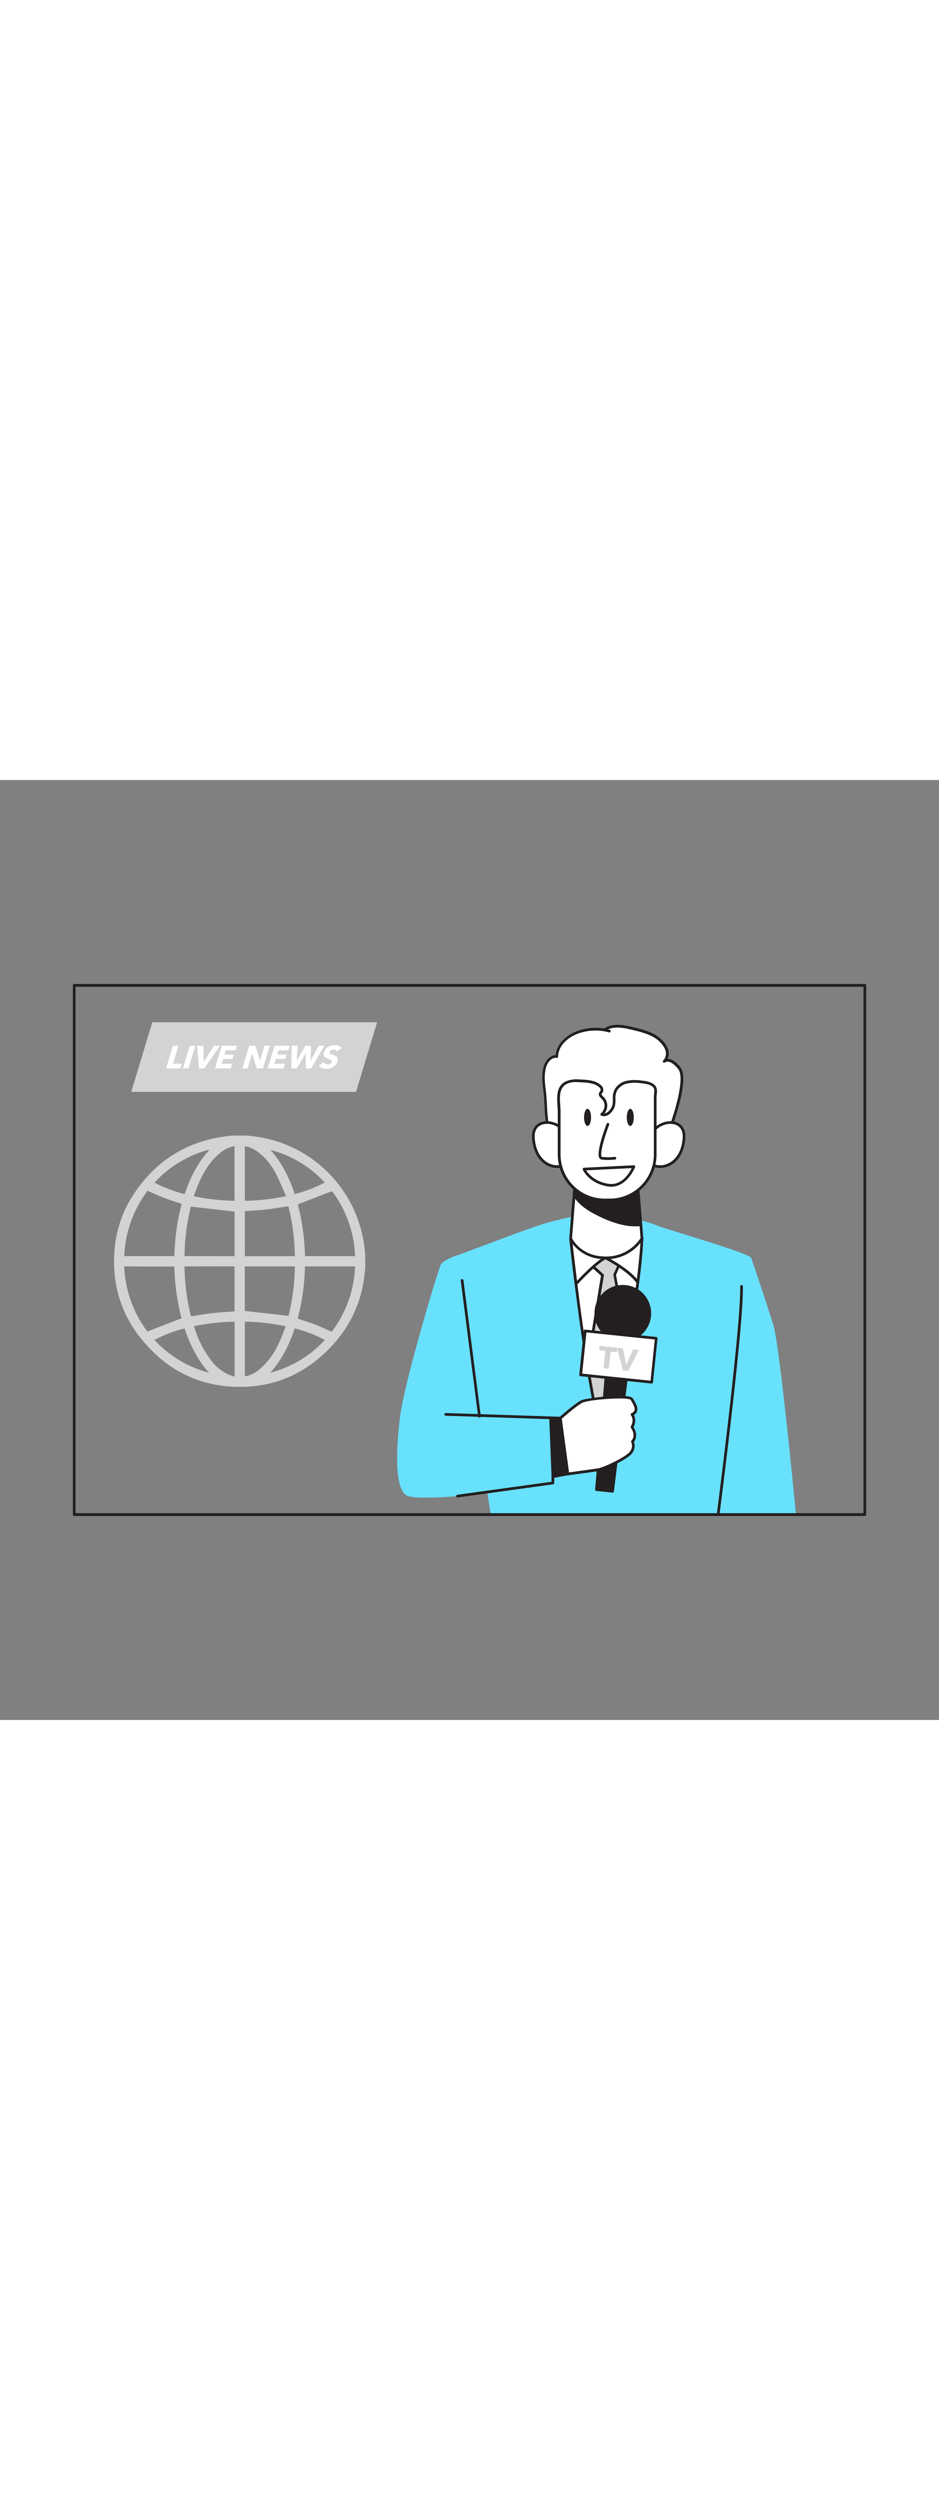 <svg id="_0350_tv_presenter" data-name="0350_tv_presenter" xmlns="http://www.w3.org/2000/svg" viewBox="0 0 500 500" data-imageid="tv-presenter-13" imageName="TV Presenter" class="illustrations_image" style="width: 188px;"><rect x="0" y="0" width="500" height="500" fill="#808080" stroke="none"/><defs><style>.cls-1_tv-presenter-13{fill:#68e1fd;}.cls-2_tv-presenter-13{fill:#fff;}.cls-3_tv-presenter-13{fill:#231f20;}.cls-4_tv-presenter-13{fill:#d1d3d4;}</style></defs><g id="Character_tv-presenter-13"><path class="cls-1_tv-presenter-13 targetColor" d="M311,230.9s-7.57,1.5-17.8,4.11-45.37,16.46-49.11,17.58,17.2,138.18,17.2,138.18H382.38S401.45,256.9,400,254.18s-48.56-16.11-50.82-17.45S321.15,228.66,311,230.9Z" style="fill: rgb(104, 225, 253);"/><path class="cls-2_tv-presenter-13" d="M341.81,243.87c-.3,6.66-1.11,14.7-2.22,23.37-1.39,10.85-3.26,22.7-5.23,34.16C329.26,331,323.47,358,323.47,358c-3.74-8.5-7.46-27-10.65-46.61-2.44-15.06-4.55-30.79-6.12-43.29-1.78-14.19-2.84-24.19-2.84-24.19Z"/><path class="cls-3_tv-presenter-13" d="M323.47,358.68a.73.73,0,0,1-.66-.43c-3.26-7.41-6.86-23.15-10.7-46.78-2-12.46-4.08-27-6.12-43.32-1.76-14-2.84-24.11-2.85-24.21a.74.74,0,0,1,.18-.55.71.71,0,0,1,.54-.24h37.95a.71.71,0,0,1,.52.22.69.69,0,0,1,.2.53c-.28,6.17-1,14.06-2.22,23.43-1.25,9.72-3,21.22-5.24,34.2-5,29.27-10.83,56.31-10.89,56.58a.73.73,0,0,1-.63.57Zm-18.8-114.09c.28,2.65,1.28,11.62,2.75,23.38,2,16.27,4.1,30.82,6.12,43.26,3.47,21.4,6.73,36.26,9.72,44.26,1.5-7.16,6.21-29.91,10.39-54.21,2.22-12.95,4-24.44,5.23-34.13,1.14-9,1.87-16.54,2.17-22.56Z"/><path class="cls-4_tv-presenter-13" d="M327.3,263.17l7.06,38.23C329.26,331,323.47,358,323.47,358c-3.74-8.5-7.46-27-10.65-46.61l8-47.92L312.59,256l3.62-12.09.86-2.87,8.86,2.87,8.84,2.87Z"/><path class="cls-3_tv-presenter-13" d="M323.47,358.68a.73.73,0,0,1-.66-.43c-3.26-7.41-6.86-23.15-10.7-46.78a1,1,0,0,1,0-.24L320,263.7l-7.93-7.2a.72.72,0,0,1-.21-.74l4.49-15a.76.76,0,0,1,.36-.43.73.73,0,0,1,.56-.05l17.7,5.74a.71.71,0,0,1,.43.4.68.68,0,0,1,0,.59l-7.38,16.23,7,38a.57.57,0,0,1,0,.26c-5,29.27-10.83,56.31-10.89,56.58a.73.73,0,0,1-.63.57Zm-9.91-47.33c3.46,21.33,6.72,36.15,9.7,44.14,1.5-7.14,6.19-29.83,10.37-54.08l-7-38.1a.74.74,0,0,1,.05-.44l7.14-15.7-16.23-5.26-4.14,13.83,7.88,7.15a.74.74,0,0,1,.23.66Z"/><path class="cls-2_tv-presenter-13" d="M341.81,243.87c-.3,6.66-1.11,14.7-2.22,23.37-4.66-6.65-17.18-13.05-17.18-13.05-4.71,2.21-12.89,10.82-15.71,13.87-1.78-14.19-2.84-24.19-2.84-24.19Z"/><path class="cls-3_tv-presenter-13" d="M306.7,268.78l-.22,0a.71.71,0,0,1-.49-.6c-1.76-14-2.84-24.11-2.85-24.21a.74.74,0,0,1,.18-.55.71.71,0,0,1,.54-.24h37.95a.71.71,0,0,1,.52.22.69.69,0,0,1,.2.53c-.28,6.17-1,14.06-2.22,23.43a.72.72,0,0,1-1.31.32C334.91,261.8,324.37,256,322.4,255c-4.71,2.42-12.76,10.95-15.17,13.55A.7.7,0,0,1,306.7,268.78Zm-2-24.19c.27,2.53,1.19,10.84,2.56,21.85,3.66-3.9,10.58-10.89,14.87-12.91a.72.72,0,0,1,.64,0c.48.25,11.09,5.71,16.35,11.88,1-8.21,1.68-15.2,2-20.83Z"/><path class="cls-2_tv-presenter-13" d="M356.49,186.38s10.31-26.71,5.27-33.08-8-3.67-8-3.67,5-4.65-2.51-11.51c-3.54-3.2-8.64-4.57-13-5.63-4.91-1.2-10.8-2.72-15.5-.09a2.65,2.65,0,0,0,1.85,1.11,27.78,27.78,0,0,0-17.35.88c-5.33,2.06-10.52,6.68-10.64,12.74-3.07-.49-5.67,2.67-6.49,5.87-1.09,4.31-.55,8.13,0,12.39.55,4.49.53,9.1,1,13.62.57,5.78,1.27,11.55,2.15,17.29C293.16,196.3,347.33,200.61,356.49,186.38Z"/><path class="cls-3_tv-presenter-13" d="M311.13,197.66c-9.69,0-17.21-.58-18-.64a.72.72,0,0,1-.65-.61c-.85-5.48-1.55-11.15-2.16-17.33-.2-2-.31-4.12-.41-6.14-.13-2.46-.26-5-.56-7.46l-.07-.55c-.5-4-1-7.85.12-12.11.83-3.26,3.33-6.44,6.5-6.47.54-6.36,6.21-10.76,11.06-12.63A28.71,28.71,0,0,1,322,132.21a.69.69,0,0,1,.34-.44c4.83-2.71,10.82-1.25,15.64-.08l.38.09c4.8,1.17,9.79,2.58,13.35,5.81,2.91,2.64,4.39,5.3,4.4,7.91a6.49,6.49,0,0,1-.62,2.84l.41,0c2,.17,4.2,1.68,6.42,4.49,5.24,6.62-4.73,32.68-5.15,33.79a.54.54,0,0,1-.07.13C351.21,195.92,327.93,197.66,311.13,197.66Zm-17.34-2c5.79.4,53.62,3.3,62-9.57,2.84-7.38,9.26-27.36,5.35-32.3-2.42-3.06-4.25-3.83-5.35-3.95a2.29,2.29,0,0,0-1.62.37.72.72,0,0,1-1-1.07,5.12,5.12,0,0,0,1.42-3.62c0-2.18-1.34-4.48-3.93-6.82-3.31-3-8.1-4.35-12.72-5.47l-.38-.09c-4.48-1.09-9.52-2.32-13.69-.52l.13.07.65.17a.72.72,0,0,1,.52.83.71.71,0,0,1-.79.58,3.07,3.07,0,0,1-.83-.21,27.13,27.13,0,0,0-16.18,1c-4.62,1.78-10.06,6-10.18,12.07a.69.69,0,0,1-.25.54.73.73,0,0,1-.58.16c-2.61-.43-4.92,2.39-5.67,5.34-1,4-.59,7.5-.08,11.57l.06.55c.31,2.51.45,5.08.57,7.57.11,2,.21,4.06.41,6.06C292.31,184.87,293,190.34,293.79,195.62Zm62.7-9.24h0Z"/><path class="cls-2_tv-presenter-13" d="M345.92,191.22c1.69-10.54,19.18-13.14,18.31-.72-.29,4.27-1.66,8.62-4.66,11.67s-7.83,4.49-11.73,2.74"/><path class="cls-3_tv-presenter-13" d="M351.49,206.39a9.67,9.67,0,0,1-3.95-.82.72.72,0,0,1,.59-1.32c3.43,1.54,7.92.47,10.93-2.59,3.27-3.33,4.23-7.93,4.45-11.21.43-6.11-3.72-7.26-5.53-7.47-4.64-.54-10.45,2.77-11.35,8.35a.74.74,0,0,1-.83.6.73.73,0,0,1-.6-.83c1-6.39,7.66-10.15,12.95-9.55,3.56.41,7.22,3,6.8,9-.24,3.52-1.28,8.48-4.86,12.12A12.27,12.27,0,0,1,351.49,206.39Z"/><path class="cls-2_tv-presenter-13" d="M302.33,191.22c-1.69-10.54-19.18-13.14-18.31-.72.29,4.27,1.66,8.62,4.66,11.67s7.83,4.49,11.73,2.74"/><path class="cls-3_tv-presenter-13" d="M296.76,206.39a12.27,12.27,0,0,1-8.6-3.72c-3.57-3.64-4.62-8.6-4.86-12.12-.42-6,3.24-8.59,6.81-9,5.3-.6,11.91,3.17,12.94,9.55a.72.72,0,0,1-1.43.23c-.89-5.58-6.7-8.89-11.35-8.35-1.8.21-6,1.35-5.53,7.47.23,3.28,1.19,7.88,4.45,11.21,3,3.06,7.5,4.13,10.93,2.59a.72.72,0,0,1,.59,1.32A9.67,9.67,0,0,1,296.76,206.39Z"/><path class="cls-2_tv-presenter-13" d="M303.86,243.87s4.74,10.31,18.55,10.31,19.4-10.31,19.4-10.31l-.58-7.37-1.36-17.12-1.28-16H307.07L306,216.46l-.31,4.25Z"/><path class="cls-3_tv-presenter-13" d="M322.41,254.9c-14.11,0-19.15-10.62-19.2-10.73a.73.73,0,0,1-.07-.36l3.21-40.49a.73.73,0,0,1,.72-.67h31.52a.72.72,0,0,1,.72.67l3.23,40.49a.73.73,0,0,1-.09.41A23.24,23.24,0,0,1,322.41,254.9ZM304.6,243.73c.68,1.33,5.43,9.73,17.81,9.73a21.79,21.79,0,0,0,18.67-9.76l-3.15-39.6H307.74Z"/><path class="cls-3_tv-presenter-13" d="M305.71,220.71c2.38,3.83,6.32,6.83,10.35,9.07,6.79,3.76,16.93,8,25.17,6.72l-1.36-17.12a77,77,0,0,1-18.17.12c-5.32-.46-10.8-1-15.68-3Z"/><path class="cls-3_tv-presenter-13" d="M338.09,237.43c-8.31,0-17.36-4.27-22.37-7s-8.45-5.85-10.61-9.31a.79.79,0,0,1-.1-.42l.32-4.25a.71.71,0,0,1,.33-.54.67.67,0,0,1,.63-.05c4.92,2.06,10.52,2.55,15.47,3a76.34,76.34,0,0,0,18-.12.67.67,0,0,1,.53.14.72.72,0,0,1,.26.49l1.35,17.13a.69.69,0,0,1-.59.74A21.68,21.68,0,0,1,338.09,237.43Zm-31.67-16.9c2,3.19,5.39,6.09,10,8.65,5.37,3,15.54,7.73,24.08,6.72l-1.24-15.73a79,79,0,0,1-17.6,0c-4.76-.42-10.11-.89-15-2.74Z"/><path class="cls-2_tv-presenter-13" d="M321.92,223.41h2.81a24.15,24.15,0,0,0,24.15-24.15V168.74c0-2.2.91-4.35-.79-6s-4.83-2-7.06-2.24a21.22,21.22,0,0,0-7.2.21,9.06,9.06,0,0,0-5.79,4c-1.5,2.6-.72,4.95-1.11,7.74s-3.35,6.55-6.49,5.41a6.62,6.62,0,0,0,2.22-4.21,5.87,5.87,0,0,0-1.72-4.56c-.67-.66-1.6-1.44-1.28-2.33a5.32,5.32,0,0,1,.67-1,2.18,2.18,0,0,0-.23-2.34,6.36,6.36,0,0,0-1.91-1.58c-2.54-1.59-6.81-1.73-9.81-1.87a13.6,13.6,0,0,0-7,1.06c-5.58,2.86-3.66,10.39-3.66,15.33v22.87A24.16,24.16,0,0,0,321.92,223.41Z"/><path class="cls-3_tv-presenter-13" d="M324.73,224.14h-2.81A24.91,24.91,0,0,1,297,199.26V176.39c0-.94-.07-2-.15-3.09-.32-4.62-.71-10.37,4.2-12.88a14.36,14.36,0,0,1,7.33-1.14l.4,0c3,.14,7.16.33,9.75,2a7,7,0,0,1,2.12,1.77,2.93,2.93,0,0,1,.26,3.15,3,3,0,0,1-.35.45,1.7,1.7,0,0,0-.27.38c-.13.37.46.94.93,1.39l.19.18a6.42,6.42,0,0,1,.44,8.75,3.44,3.44,0,0,0,1.35-.48,7,7,0,0,0,3-4.49,16.62,16.62,0,0,0,.12-2.61,10,10,0,0,1,1.08-5.39,9.77,9.77,0,0,1,6.25-4.35,21.89,21.89,0,0,1,7.45-.22c2.22.23,5.58.59,7.48,2.43,1.51,1.46,1.31,3.28,1.14,4.88a15.07,15.07,0,0,0-.12,1.64v30.52A24.91,24.91,0,0,1,324.73,224.14Zm-17.81-63.46a11.29,11.29,0,0,0-5.17,1c-4.07,2.08-3.72,7.08-3.42,11.5.08,1.13.16,2.2.16,3.19v22.87a23.46,23.46,0,0,0,23.43,23.43h2.81a23.46,23.46,0,0,0,23.43-23.43V168.74a17.32,17.32,0,0,1,.13-1.8c.18-1.68.25-2.76-.7-3.68-1.55-1.5-4.61-1.82-6.63-2a20.73,20.73,0,0,0-7,.19,8.33,8.33,0,0,0-5.33,3.67,8.48,8.48,0,0,0-.89,4.67,19.65,19.65,0,0,1-.14,2.81,8.36,8.36,0,0,1-3.66,5.53,4.28,4.28,0,0,1-3.78.45.69.69,0,0,1-.46-.52.73.73,0,0,1,.2-.67,5.77,5.77,0,0,0,2-3.75,5.11,5.11,0,0,0-1.5-4l-.17-.17c-.69-.66-1.73-1.67-1.28-2.92a2.63,2.63,0,0,1,.52-.82,2.21,2.21,0,0,0,.22-.29,1.48,1.48,0,0,0-.21-1.54,5.74,5.74,0,0,0-1.71-1.39c-2.26-1.42-6.19-1.61-9.05-1.74l-.4,0C307.89,160.7,307.41,160.68,306.92,160.68Z"/><path class="cls-3_tv-presenter-13" d="M323.82,202.1a28.53,28.53,0,0,1-3.47-.2,1.6,1.6,0,0,1-1.21-.81c-1.8-3,2.92-15.7,3.88-18.21a.73.73,0,0,1,.94-.41.71.71,0,0,1,.41.93c-2.13,5.56-5.11,15.09-4,16.95.06.11.11.11.15.12a32.18,32.18,0,0,0,6.83,0,.72.72,0,0,1,.17,1.43A33.22,33.22,0,0,1,323.82,202.1Z"/><path class="cls-3_tv-presenter-13" d="M325.42,216.35a11.7,11.7,0,0,1-2.08-.2c-9.91-1.79-12.92-8.61-13-8.9a.76.76,0,0,1,.05-.67.74.74,0,0,1,.58-.33l26.52-1.31a.76.76,0,0,1,.62.3.72.72,0,0,1,.09.68C338.12,206,334.09,216.35,325.42,216.35Zm-13.27-8.72c1.15,1.85,4.38,5.83,11.45,7.1,7.39,1.35,11.46-5.58,12.76-8.28Z"/><ellipse class="cls-3_tv-presenter-13" cx="312.86" cy="179.46" rx="1.87" ry="4.57"/><ellipse class="cls-3_tv-presenter-13" cx="335.62" cy="179.46" rx="1.87" ry="4.57"/><path class="cls-1_tv-presenter-13 targetColor" d="M244.05,252.59s-7.73,2.57-9.22,5S215.36,320.38,213.12,338s-3.22,38.89,3.51,42.62,63.2-2.74,76.53-6.48l-3.73-35.51-35.16,4.95S245.92,258.57,244.05,252.59Z" style="fill: rgb(104, 225, 253);"/><path class="cls-3_tv-presenter-13" d="M298.38,340.17h0l-61.06-2a.73.73,0,0,1-.7-.75.78.78,0,0,1,.74-.7l61.07,2a.72.72,0,0,1,.7.74A.74.74,0,0,1,298.38,340.17Z"/><path class="cls-3_tv-presenter-13" d="M243.6,381.63a.72.72,0,0,1-.1-1.43l50.17-6.91v-2.68a.73.73,0,0,1,.73-.73.73.73,0,0,1,.72.73v3.31a.72.72,0,0,1-.62.72l-50.8,7Z"/><path class="cls-3_tv-presenter-13" d="M255.32,339.17a.72.72,0,0,1-.72-.63l-9.26-72.24a.73.73,0,0,1,.63-.81.74.74,0,0,1,.81.63L256,338.36a.72.72,0,0,1-.63.81Z"/><polygon class="cls-3_tv-presenter-13" points="294.4 370.61 302.37 369.11 298.38 339.45 293.16 339.45 294.4 370.61"/><path class="cls-3_tv-presenter-13" d="M294.4,371.3a.69.69,0,0,1-.7-.67l-1.24-31.15a.72.72,0,0,1,.7-.73h5.22a.71.71,0,0,1,.7.61l4,29.66a.68.68,0,0,1-.56.77l-8,1.5Zm-.52-31.15,1.18,29.62,6.53-1.22-3.82-28.4Z"/><polygon class="cls-3_tv-presenter-13" points="326.21 378.36 317.58 377.47 324.99 290.18 336.83 291.41 326.21 378.36"/><path class="cls-3_tv-presenter-13" d="M326.21,379.06h-.07l-8.63-.89a.69.69,0,0,1-.62-.75l7.4-87.28a.73.73,0,0,1,.25-.48.72.72,0,0,1,.52-.16l11.84,1.23a.73.73,0,0,1,.48.25.7.7,0,0,1,.14.52L326.9,378.44A.69.69,0,0,1,326.21,379.06Zm-7.88-2.22,7.27.76L336.05,292,325.62,291Z"/><circle class="cls-3_tv-presenter-13" cx="331.64" cy="283.7" r="14.38"/><path class="cls-3_tv-presenter-13" d="M331.67,298.78c-.52,0-1.05,0-1.58-.08a15.09,15.09,0,1,1,11.06-3.3A14.93,14.93,0,0,1,331.67,298.78Zm0-28.76a13.68,13.68,0,0,0-1.4,27.29,13.68,13.68,0,1,0,1.4-27.29ZM346,285.18h0Z"/><rect class="cls-2_tv-presenter-13" x="310.25" y="294.96" width="38.03" height="23.48" transform="translate(33.31 -32.25) rotate(5.91)"/><path class="cls-3_tv-presenter-13" d="M347,321.05h-.07l-37.83-3.91a.72.72,0,0,1-.65-.79L310.84,293a.74.74,0,0,1,.79-.65l37.83,3.91a.78.78,0,0,1,.49.27.73.73,0,0,1,.16.53l-2.42,23.35A.73.73,0,0,1,347,321.05Zm-37-5.28,36.4,3.76,2.26-21.91-36.39-3.77Z"/><path class="cls-4_tv-presenter-13" d="M325.15,304l-1,9.2-2.8-.29.95-9.2-3.27-.34.25-2.39,9.35,1-.25,2.39Z"/><path class="cls-4_tv-presenter-13" d="M334.5,314.29l-2.8-.29L328.51,302l3.14.32,1.84,8.51h.06l3.52-7.94,3.1.32Z"/><path class="cls-2_tv-presenter-13" d="M298.38,339.45s8.73-7.73,11.72-9,24.92-3.74,26.42-1,4,6.23,0,8c0,0,2.24,2.74,0,6.72,0,0,3.24,4.24.25,7.73a5.81,5.81,0,0,1-1,6c-2.49,2.92-14,8.41-17.24,8.91s-16.16,2.24-16.16,2.24Z"/><path class="cls-3_tv-presenter-13" d="M302.37,369.83a.68.68,0,0,1-.43-.15.65.65,0,0,1-.28-.47l-4-29.66a.74.74,0,0,1,.24-.64c.36-.32,8.84-7.82,11.91-9.1,2.07-.86,25.39-4.23,27.33-.68l.44.79c1.06,1.87,2.26,4,1.63,5.86a3.63,3.63,0,0,1-1.68,2,6.8,6.8,0,0,1-.18,6.39c1.14,1.73,2.33,5.09.23,7.91a6.47,6.47,0,0,1-1.27,6.39c-2.56,3-14.29,8.62-17.68,9.15-3.17.49-16,2.23-16.17,2.25Zm-3.22-30.09L303,368.3c2.77-.38,12.71-1.72,15.43-2.15,3.15-.49,14.44-5.89,16.8-8.66a5.06,5.06,0,0,0,.9-5.27.74.74,0,0,1,.1-.78c2.57-3-.16-6.66-.28-6.82a.73.73,0,0,1-.05-.79c2-3.48.14-5.82.07-5.92a.75.75,0,0,1-.14-.63.72.72,0,0,1,.41-.49,2.65,2.65,0,0,0,1.62-1.47c.42-1.26-.61-3.08-1.51-4.69-.16-.27-.31-.54-.46-.81-1-1.8-21.48-.35-25.5,1.32C307.83,332.2,300.68,338.4,299.15,339.74Z"/><path class="cls-1_tv-presenter-13 targetColor" d="M400,254.18s8.35,24.38,11.84,36,12,100.59,12,100.59H382.38s1.5-112.59,5.48-122.71A26.64,26.64,0,0,1,400,254.18Z" style="fill: rgb(104, 225, 253);"/><path class="cls-3_tv-presenter-13" d="M382.38,391.49h-.09a.72.72,0,0,1-.63-.81c.13-1,12.95-100.28,12.46-121.33a.73.73,0,0,1,.71-.74.77.77,0,0,1,.73.71c.5,21.15-12.33,120.55-12.46,121.55A.73.73,0,0,1,382.38,391.49Z"/></g><path id="Frame_tv-presenter-13" class="cls-3_tv-presenter-13" d="M460.51,391.49h-421a.72.72,0,0,1-.72-.72V109.23a.72.72,0,0,1,.72-.72h421a.72.72,0,0,1,.72.72V390.77A.72.72,0,0,1,460.51,391.49ZM40.22,390H459.78V110H40.22Z"/><g id="Live_News_Graphics_tv-presenter-13" data-name="Live News Graphics"><polygon class="cls-4_tv-presenter-13" points="189.59 165.89 69.89 165.89 81.09 128.86 200.8 128.86 189.59 165.89"/><path class="cls-2_tv-presenter-13" d="M88.42,153.41l3.66-12.07H95l-2.89,9.53H96.8L96,153.41Z"/><path class="cls-2_tv-presenter-13" d="M97.39,153.41l3.66-12.07H104l-3.65,12.07Z"/><path class="cls-2_tv-presenter-13" d="M108.8,153.41h-2.91L105,141.34h3.27l.21,8.56h.07l5.37-8.56h3.22Z"/><path class="cls-2_tv-presenter-13" d="M114.45,153.41l3.65-12.07h8.12l-.74,2.45h-5.31l-.69,2.29h5l-.7,2.34h-5l-.76,2.5h5.62l-.76,2.49Z"/><path class="cls-2_tv-presenter-13" d="M136.74,153.41l-2.47-7.89h-.05l-2.33,7.89h-2.83l3.66-12.07H136l2.46,7.88h.05l2.32-7.88h2.83l-3.65,12.07Z"/><path class="cls-2_tv-presenter-13" d="M142.54,153.41l3.65-12.07h8.12l-.74,2.45h-5.31l-.69,2.29h5l-.71,2.34h-5l-.75,2.5h5.61l-.76,2.49Z"/><path class="cls-2_tv-presenter-13" d="M165.68,153.41H162.8l.08-8.17h0L158,153.41h-2.9l.23-12.07h3.14l-.52,8H158l4.58-8h3l-.26,8h.05l4.37-8h3Z"/><path class="cls-2_tv-presenter-13" d="M179.45,144.48a1.62,1.62,0,0,0-.75-.76,2.2,2.2,0,0,0-1.08-.28,3.2,3.2,0,0,0-.61.05,2.14,2.14,0,0,0-.59.19,2.1,2.1,0,0,0-.52.38,1.48,1.48,0,0,0-.34.59.82.82,0,0,0,0,.51.79.79,0,0,0,.26.36,2.65,2.65,0,0,0,.51.28l.68.26,1.15.45a3.4,3.4,0,0,1,1,.66,2.27,2.27,0,0,1,.6,1,2.79,2.79,0,0,1-.1,1.51,5.16,5.16,0,0,1-.93,1.79,5.6,5.6,0,0,1-1.41,1.26,6.17,6.17,0,0,1-1.71.73,6.94,6.94,0,0,1-1.79.24,6,6,0,0,1-2.37-.45,3.49,3.49,0,0,1-1.63-1.29l2.5-1.94a2.38,2.38,0,0,0,.9.91,2.56,2.56,0,0,0,1.33.37,3.69,3.69,0,0,0,.65-.07,2.25,2.25,0,0,0,.6-.22,1.76,1.76,0,0,0,.49-.41,1.74,1.74,0,0,0,.32-.62.89.89,0,0,0,0-.58,1,1,0,0,0-.36-.43,2.76,2.76,0,0,0-.67-.36l-1-.35a6.89,6.89,0,0,1-1-.44,2.43,2.43,0,0,1-.79-.66,2.07,2.07,0,0,1-.41-1,3.11,3.11,0,0,1,.16-1.39,4.47,4.47,0,0,1,.93-1.72,5.36,5.36,0,0,1,1.43-1.18,6.57,6.57,0,0,1,1.7-.68,7.75,7.75,0,0,1,1.76-.21,5.31,5.31,0,0,1,2,.38,3.65,3.65,0,0,1,1.54,1.1Z"/></g><g id="Earth_Graphics_tv-presenter-13" data-name="Earth Graphics"><path class="cls-4_tv-presenter-13" d="M123.71,189.12h7.84c2.23.28,4.48.49,6.7.87a67.65,67.65,0,0,1,55.22,54.62c.44,2.47.7,5,1,7.47v7.84c-.19,1.63-.36,3.26-.59,4.89a64.73,64.73,0,0,1-15.77,34.64c-15.14,17.06-34.17,25.05-57,23.07a63.42,63.42,0,0,1-39.31-18.08c-15.57-15-22.65-33.4-20.77-55a62.68,62.68,0,0,1,10.84-30.12c10.75-15.79,25.46-25.65,44.3-29.16C118.7,189.69,121.22,189.46,123.71,189.12Zm34.86,36.61a119.55,119.55,0,0,1,3.83,27.55h26.68a61,61,0,0,0-12.3-34.59ZM66.16,253.25h26.7a120.11,120.11,0,0,1,3.86-27.76c-3.14-1.06-6.21-2-9.19-3.14s-5.89-2.54-8.92-3.87A61.48,61.48,0,0,0,66.16,253.25Zm122.92,5.51H162.39a119.72,119.72,0,0,1-3.87,27.73c3.15,1.07,6.23,2,9.21,3.15s5.88,2.54,8.91,3.87A61.49,61.49,0,0,0,189.08,258.76Zm-122.93,0a61.27,61.27,0,0,0,12.32,34.59l18.18-7a121,121,0,0,1-3.81-27.55Zm58.77-5.46V229.58l-23.29-2.65a113.73,113.73,0,0,0-3.37,26.33Zm32.07,0a113.48,113.48,0,0,0-3.44-26.57c-4,.59-7.82,1.27-11.66,1.7s-7.69.63-11.51.92v23.95Zm-58.73,5.43a113.28,113.28,0,0,0,3.44,26.56c4-.6,7.8-1.28,11.63-1.71s7.69-.62,11.56-.92V258.72Zm32.08,0v23.68l23.28,2.63A114.16,114.16,0,0,0,157,258.74Zm-27.17-37.31a114.83,114.83,0,0,0,21.7,2.42V194.78a16.48,16.48,0,0,0-7.76,3.71C109.86,204.47,106.25,212.66,103.17,221.43Zm.14,69.2A57.09,57.09,0,0,0,112,308.17a24.36,24.36,0,0,0,9.49,8c1.08.48,2.23.78,3.45,1.19V288.25C121.22,287.84,106.86,289.43,103.31,290.63Zm27.07-95.83v29.07a117.4,117.4,0,0,0,21.93-2.5c-1.73-3.89-3.23-7.68-5.08-11.31-2.55-5-5.85-9.47-10.6-12.67A15,15,0,0,0,130.38,194.8Zm0,93.32v29.06c.42-.07.76-.1,1.08-.18a17.45,17.45,0,0,0,6.76-3.55c7.21-6,10.83-14.18,13.87-22.88A116.64,116.64,0,0,0,130.36,288.12Zm13.57-91.37c6.23,6.81,10.06,14.89,13,23.53a74.16,74.16,0,0,0,16-6.13A59.67,59.67,0,0,0,143.93,196.75Zm13,95c-3,8.72-6.87,16.76-13.06,23.55A59.67,59.67,0,0,0,173,297.83,74.9,74.9,0,0,0,157,291.72ZM82.32,214.2a74.73,74.73,0,0,0,16,6.07c3-8.67,6.85-16.73,13.3-23.61C101.53,198.86,89.57,205.84,82.32,214.2Zm29,101.07c-6.24-6.8-10.11-14.91-13.08-23.55a74.65,74.65,0,0,0-16,6.12A59.77,59.77,0,0,0,111.35,315.27Z"/></g></svg>